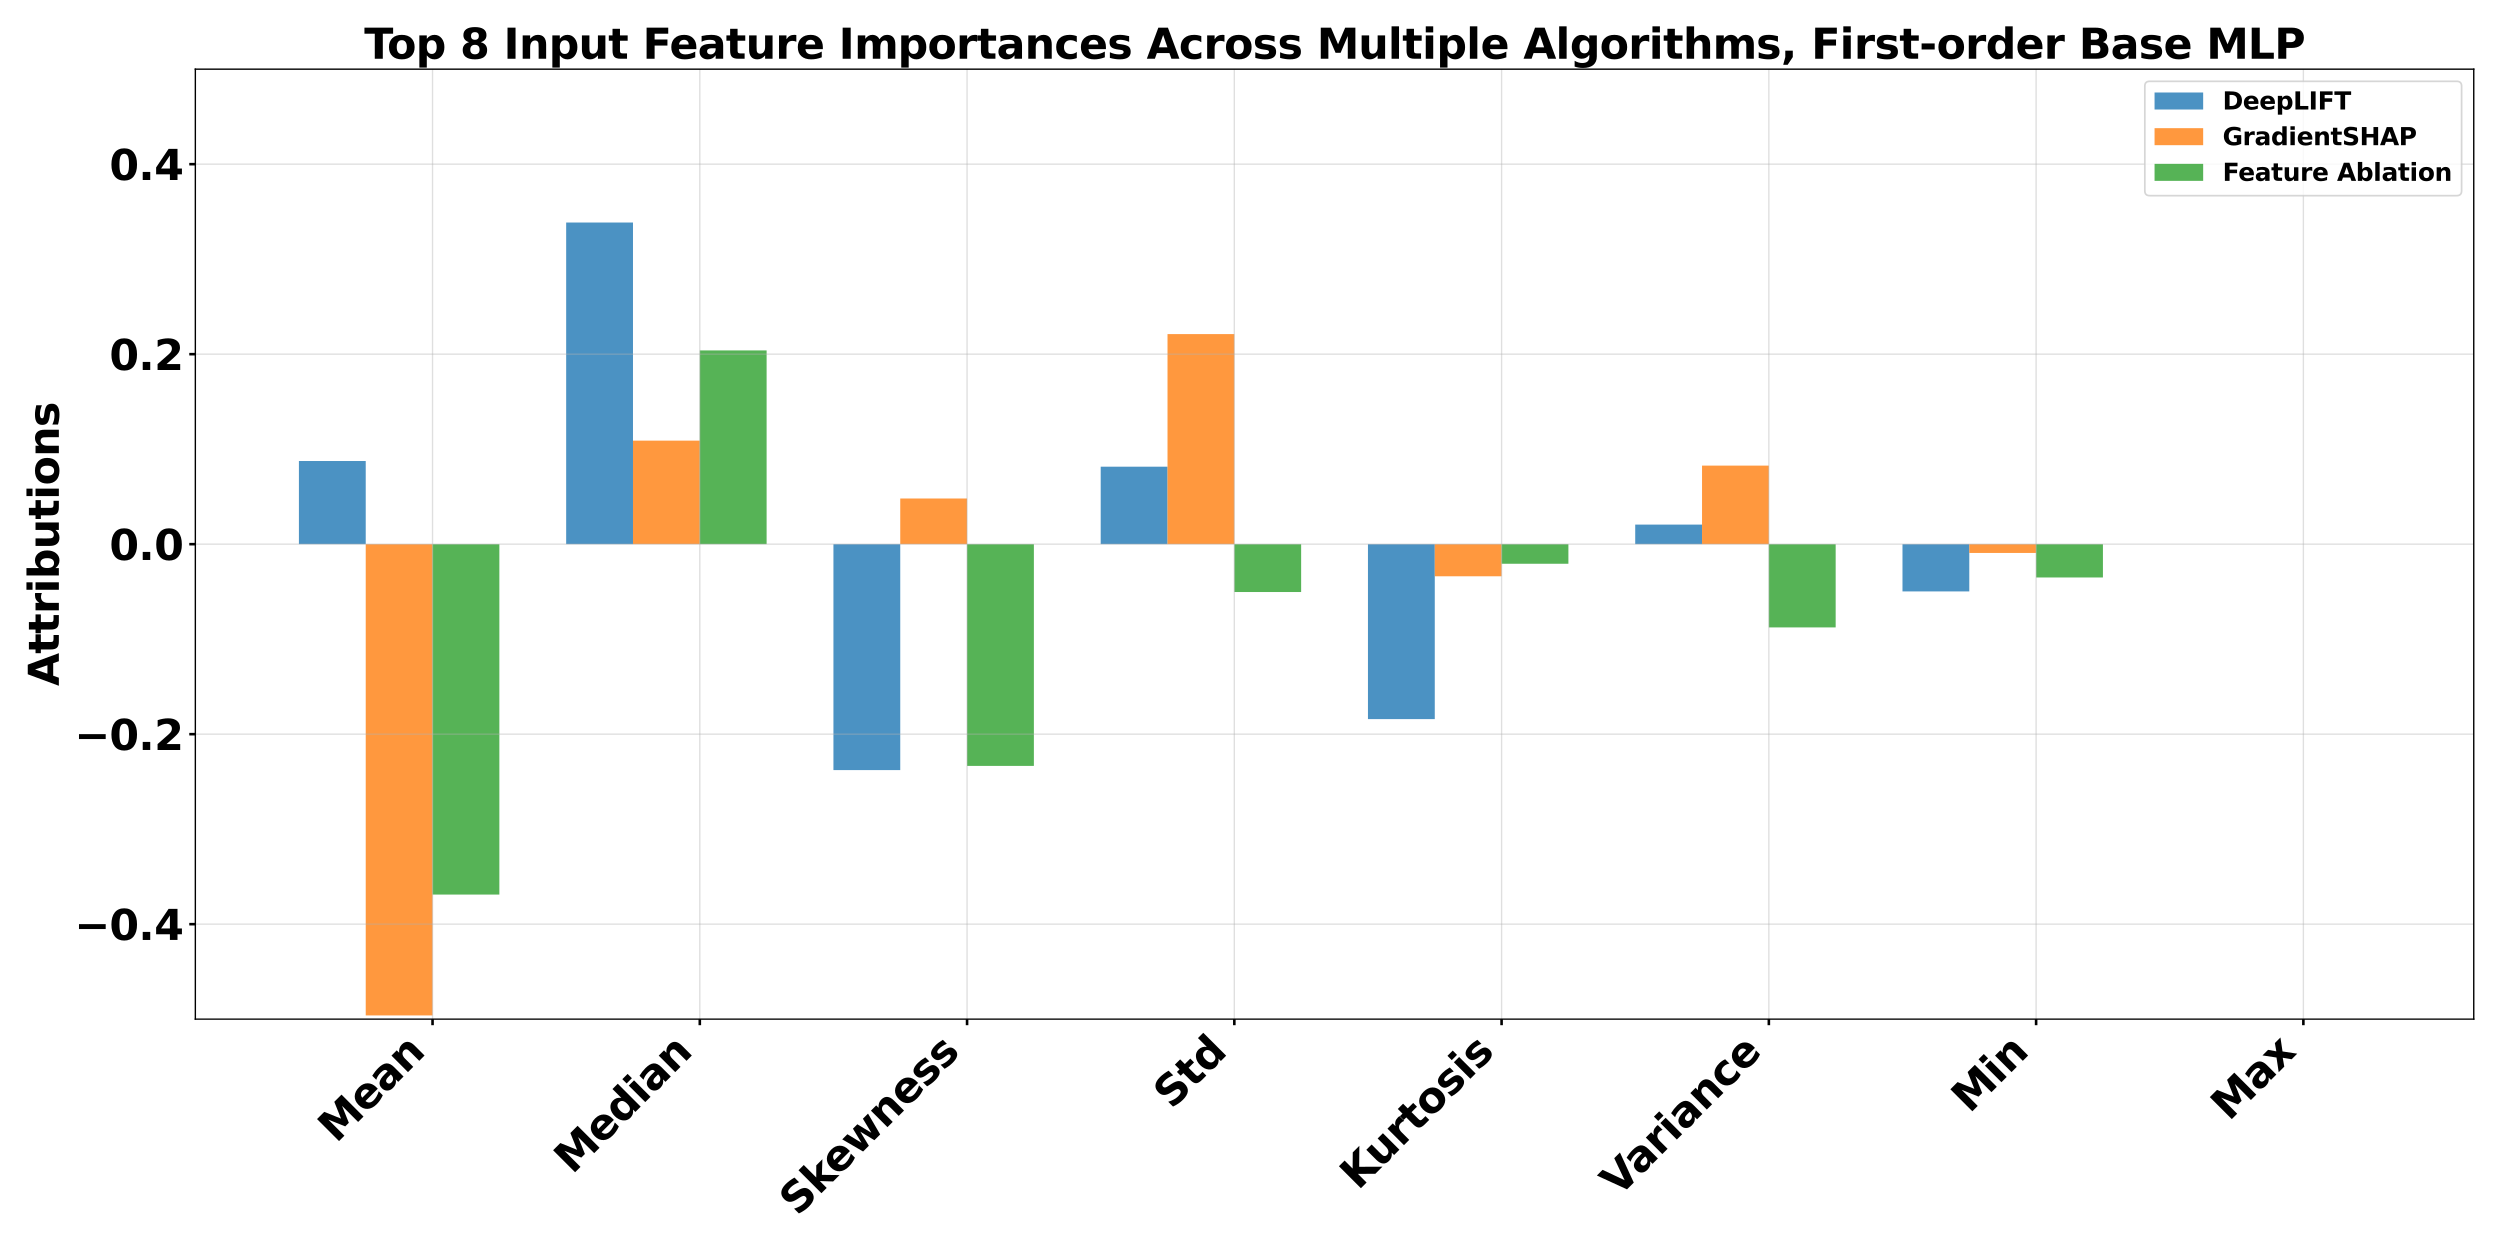 <?xml version="1.0" encoding="utf-8" standalone="no"?>
<!DOCTYPE svg PUBLIC "-//W3C//DTD SVG 1.1//EN"
  "http://www.w3.org/Graphics/SVG/1.1/DTD/svg11.dtd">
<svg xmlns:xlink="http://www.w3.org/1999/xlink" width="1440pt" height="720pt" viewBox="0 0 1440 720" xmlns="http://www.w3.org/2000/svg" version="1.1">
 <defs>
  <style type="text/css">*{stroke-linejoin: round; stroke-linecap: butt}</style>
 </defs>
 <g id="figure_1">
  <g id="patch_1">
   <path d="M 0 720 
L 1440 720 
L 1440 0 
L 0 0 
z
" style="fill: #ffffff"/>
  </g>
  <g id="axes_1">
   <g id="patch_2">
    <path d="M 112.52 587.02 
L 1424.88 587.02 
L 1424.88 39.84 
L 112.52 39.84 
z
" style="fill: #ffffff"/>
   </g>
   <g id="patch_3">
    <path d="M 172.173 313.43 
L 210.658 313.43 
L 210.658 265.54 
L 172.173 265.54 
z
" clip-path="url(#p3bb44f4fe7)" style="fill: #1f77b4; opacity: 0.8"/>
   </g>
   <g id="patch_4">
    <path d="M 326.115 313.43 
L 364.601 313.43 
L 364.601 128.172 
L 326.115 128.172 
z
" clip-path="url(#p3bb44f4fe7)" style="fill: #1f77b4; opacity: 0.8"/>
   </g>
   <g id="patch_5">
    <path d="M 480.058 313.43 
L 518.543 313.43 
L 518.543 443.573 
L 480.058 443.573 
z
" clip-path="url(#p3bb44f4fe7)" style="fill: #1f77b4; opacity: 0.8"/>
   </g>
   <g id="patch_6">
    <path d="M 634 313.43 
L 672.486 313.43 
L 672.486 268.811 
L 634 268.811 
z
" clip-path="url(#p3bb44f4fe7)" style="fill: #1f77b4; opacity: 0.8"/>
   </g>
   <g id="patch_7">
    <path d="M 787.943 313.43 
L 826.428 313.43 
L 826.428 414.206 
L 787.943 414.206 
z
" clip-path="url(#p3bb44f4fe7)" style="fill: #1f77b4; opacity: 0.8"/>
   </g>
   <g id="patch_8">
    <path d="M 941.885 313.43 
L 980.371 313.43 
L 980.371 302.166 
L 941.885 302.166 
z
" clip-path="url(#p3bb44f4fe7)" style="fill: #1f77b4; opacity: 0.8"/>
   </g>
   <g id="patch_9">
    <path d="M 1095.828 313.43 
L 1134.313 313.43 
L 1134.313 340.66 
L 1095.828 340.66 
z
" clip-path="url(#p3bb44f4fe7)" style="fill: #1f77b4; opacity: 0.8"/>
   </g>
   <g id="patch_10">
    <path d="M 1249.77 313.43 
L 1288.256 313.43 
L 1288.256 313.43 
L 1249.77 313.43 
z
" clip-path="url(#p3bb44f4fe7)" style="fill: #1f77b4; opacity: 0.8"/>
   </g>
   <g id="patch_11">
    <path d="M 210.658 313.43 
L 249.144 313.43 
L 249.144 584.89 
L 210.658 584.89 
z
" clip-path="url(#p3bb44f4fe7)" style="fill: #ff7f0e; opacity: 0.8"/>
   </g>
   <g id="patch_12">
    <path d="M 364.601 313.43 
L 403.087 313.43 
L 403.087 253.805 
L 364.601 253.805 
z
" clip-path="url(#p3bb44f4fe7)" style="fill: #ff7f0e; opacity: 0.8"/>
   </g>
   <g id="patch_13">
    <path d="M 518.543 313.43 
L 557.029 313.43 
L 557.029 287.139 
L 518.543 287.139 
z
" clip-path="url(#p3bb44f4fe7)" style="fill: #ff7f0e; opacity: 0.8"/>
   </g>
   <g id="patch_14">
    <path d="M 672.486 313.43 
L 710.972 313.43 
L 710.972 192.441 
L 672.486 192.441 
z
" clip-path="url(#p3bb44f4fe7)" style="fill: #ff7f0e; opacity: 0.8"/>
   </g>
   <g id="patch_15">
    <path d="M 826.428 313.43 
L 864.914 313.43 
L 864.914 331.939 
L 826.428 331.939 
z
" clip-path="url(#p3bb44f4fe7)" style="fill: #ff7f0e; opacity: 0.8"/>
   </g>
   <g id="patch_16">
    <path d="M 980.371 313.43 
L 1018.857 313.43 
L 1018.857 268.191 
L 980.371 268.191 
z
" clip-path="url(#p3bb44f4fe7)" style="fill: #ff7f0e; opacity: 0.8"/>
   </g>
   <g id="patch_17">
    <path d="M 1134.313 313.43 
L 1172.799 313.43 
L 1172.799 318.497 
L 1134.313 318.497 
z
" clip-path="url(#p3bb44f4fe7)" style="fill: #ff7f0e; opacity: 0.8"/>
   </g>
   <g id="patch_18">
    <path d="M 1288.256 313.43 
L 1326.742 313.43 
L 1326.742 313.43 
L 1288.256 313.43 
z
" clip-path="url(#p3bb44f4fe7)" style="fill: #ff7f0e; opacity: 0.8"/>
   </g>
   <g id="patch_19">
    <path d="M 249.144 313.43 
L 287.63 313.43 
L 287.63 515.271 
L 249.144 515.271 
z
" clip-path="url(#p3bb44f4fe7)" style="fill: #2ca02c; opacity: 0.8"/>
   </g>
   <g id="patch_20">
    <path d="M 403.087 313.43 
L 441.572 313.43 
L 441.572 201.847 
L 403.087 201.847 
z
" clip-path="url(#p3bb44f4fe7)" style="fill: #2ca02c; opacity: 0.8"/>
   </g>
   <g id="patch_21">
    <path d="M 557.029 313.43 
L 595.515 313.43 
L 595.515 441.16 
L 557.029 441.16 
z
" clip-path="url(#p3bb44f4fe7)" style="fill: #2ca02c; opacity: 0.8"/>
   </g>
   <g id="patch_22">
    <path d="M 710.972 313.43 
L 749.457 313.43 
L 749.457 341.006 
L 710.972 341.006 
z
" clip-path="url(#p3bb44f4fe7)" style="fill: #2ca02c; opacity: 0.8"/>
   </g>
   <g id="patch_23">
    <path d="M 864.914 313.43 
L 903.4 313.43 
L 903.4 324.72 
L 864.914 324.72 
z
" clip-path="url(#p3bb44f4fe7)" style="fill: #2ca02c; opacity: 0.8"/>
   </g>
   <g id="patch_24">
    <path d="M 1018.857 313.43 
L 1057.342 313.43 
L 1057.342 361.39 
L 1018.857 361.39 
z
" clip-path="url(#p3bb44f4fe7)" style="fill: #2ca02c; opacity: 0.8"/>
   </g>
   <g id="patch_25">
    <path d="M 1172.799 313.43 
L 1211.285 313.43 
L 1211.285 332.629 
L 1172.799 332.629 
z
" clip-path="url(#p3bb44f4fe7)" style="fill: #2ca02c; opacity: 0.8"/>
   </g>
   <g id="patch_26">
    <path d="M 1326.742 313.43 
L 1365.227 313.43 
L 1365.227 313.43 
L 1326.742 313.43 
z
" clip-path="url(#p3bb44f4fe7)" style="fill: #2ca02c; opacity: 0.8"/>
   </g>
   <g id="matplotlib.axis_1">
    <g id="xtick_1">
     <g id="line2d_1">
      <path d="M 249.144 587.02 
L 249.144 39.84 
" clip-path="url(#p3bb44f4fe7)" style="fill: none; stroke: #b0b0b0; stroke-opacity: 0.4; stroke-width: 0.8; stroke-linecap: square"/>
     </g>
     <g id="line2d_2">
      <defs>
       <path id="m99c82f7d63" d="M 0 0 
L 0 3.5 
" style="stroke: #000000; stroke-width: 1.5"/>
      </defs>
      <g>
       <use xlink:href="#m99c82f7d63" x="249.144" y="587.02" style="stroke: #000000; stroke-width: 1.5"/>
      </g>
     </g>
     <g id="text_1">
      <!-- Mean -->
      <g transform="translate(193.682 658.847) rotate(-45) scale(0.24 -0.24)">
       <defs>
        <path id="DejaVuSans-Bold-4d" d="M 588 4666 
L 2119 4666 
L 3181 2169 
L 4250 4666 
L 5778 4666 
L 5778 0 
L 4641 0 
L 4641 3413 
L 3566 897 
L 2803 897 
L 1728 3413 
L 1728 0 
L 588 0 
L 588 4666 
z
" transform="scale(0.016)"/>
        <path id="DejaVuSans-Bold-65" d="M 4031 1759 
L 4031 1441 
L 1416 1441 
Q 1456 1047 1700 850 
Q 1944 653 2381 653 
Q 2734 653 3104 758 
Q 3475 863 3866 1075 
L 3866 213 
Q 3469 63 3072 -14 
Q 2675 -91 2278 -91 
Q 1328 -91 801 392 
Q 275 875 275 1747 
Q 275 2603 792 3093 
Q 1309 3584 2216 3584 
Q 3041 3584 3536 3087 
Q 4031 2591 4031 1759 
z
M 2881 2131 
Q 2881 2450 2695 2645 
Q 2509 2841 2209 2841 
Q 1884 2841 1681 2658 
Q 1478 2475 1428 2131 
L 2881 2131 
z
" transform="scale(0.016)"/>
        <path id="DejaVuSans-Bold-61" d="M 2106 1575 
Q 1756 1575 1579 1456 
Q 1403 1338 1403 1106 
Q 1403 894 1545 773 
Q 1688 653 1941 653 
Q 2256 653 2472 879 
Q 2688 1106 2688 1447 
L 2688 1575 
L 2106 1575 
z
M 3816 1997 
L 3816 0 
L 2688 0 
L 2688 519 
Q 2463 200 2181 54 
Q 1900 -91 1497 -91 
Q 953 -91 614 226 
Q 275 544 275 1050 
Q 275 1666 698 1953 
Q 1122 2241 2028 2241 
L 2688 2241 
L 2688 2328 
Q 2688 2594 2478 2717 
Q 2269 2841 1825 2841 
Q 1466 2841 1156 2769 
Q 847 2697 581 2553 
L 581 3406 
Q 941 3494 1303 3539 
Q 1666 3584 2028 3584 
Q 2975 3584 3395 3211 
Q 3816 2838 3816 1997 
z
" transform="scale(0.016)"/>
        <path id="DejaVuSans-Bold-6e" d="M 4056 2131 
L 4056 0 
L 2931 0 
L 2931 347 
L 2931 1631 
Q 2931 2084 2911 2256 
Q 2891 2428 2841 2509 
Q 2775 2619 2662 2680 
Q 2550 2741 2406 2741 
Q 2056 2741 1856 2470 
Q 1656 2200 1656 1722 
L 1656 0 
L 538 0 
L 538 3500 
L 1656 3500 
L 1656 2988 
Q 1909 3294 2193 3439 
Q 2478 3584 2822 3584 
Q 3428 3584 3742 3212 
Q 4056 2841 4056 2131 
z
" transform="scale(0.016)"/>
       </defs>
       <use xlink:href="#DejaVuSans-Bold-4d"/>
       <use xlink:href="#DejaVuSans-Bold-65" transform="translate(99.512 0)"/>
       <use xlink:href="#DejaVuSans-Bold-61" transform="translate(167.334 0)"/>
       <use xlink:href="#DejaVuSans-Bold-6e" transform="translate(234.814 0)"/>
      </g>
     </g>
    </g>
    <g id="xtick_2">
     <g id="line2d_3">
      <path d="M 403.087 587.02 
L 403.087 39.84 
" clip-path="url(#p3bb44f4fe7)" style="fill: none; stroke: #b0b0b0; stroke-opacity: 0.4; stroke-width: 0.8; stroke-linecap: square"/>
     </g>
     <g id="line2d_4">
      <g>
       <use xlink:href="#m99c82f7d63" x="403.087" y="587.02" style="stroke: #000000; stroke-width: 1.5"/>
      </g>
     </g>
     <g id="text_2">
      <!-- Median -->
      <g transform="translate(329.66 676.812) rotate(-45) scale(0.24 -0.24)">
       <defs>
        <path id="DejaVuSans-Bold-64" d="M 2919 2988 
L 2919 4863 
L 4044 4863 
L 4044 0 
L 2919 0 
L 2919 506 
Q 2688 197 2409 53 
Q 2131 -91 1766 -91 
Q 1119 -91 703 423 
Q 288 938 288 1747 
Q 288 2556 703 3070 
Q 1119 3584 1766 3584 
Q 2128 3584 2408 3439 
Q 2688 3294 2919 2988 
z
M 2181 722 
Q 2541 722 2730 984 
Q 2919 1247 2919 1747 
Q 2919 2247 2730 2509 
Q 2541 2772 2181 2772 
Q 1825 2772 1636 2509 
Q 1447 2247 1447 1747 
Q 1447 1247 1636 984 
Q 1825 722 2181 722 
z
" transform="scale(0.016)"/>
        <path id="DejaVuSans-Bold-69" d="M 538 3500 
L 1656 3500 
L 1656 0 
L 538 0 
L 538 3500 
z
M 538 4863 
L 1656 4863 
L 1656 3950 
L 538 3950 
L 538 4863 
z
" transform="scale(0.016)"/>
       </defs>
       <use xlink:href="#DejaVuSans-Bold-4d"/>
       <use xlink:href="#DejaVuSans-Bold-65" transform="translate(99.512 0)"/>
       <use xlink:href="#DejaVuSans-Bold-64" transform="translate(167.334 0)"/>
       <use xlink:href="#DejaVuSans-Bold-69" transform="translate(238.916 0)"/>
       <use xlink:href="#DejaVuSans-Bold-61" transform="translate(273.193 0)"/>
       <use xlink:href="#DejaVuSans-Bold-6e" transform="translate(340.674 0)"/>
      </g>
     </g>
    </g>
    <g id="xtick_3">
     <g id="line2d_5">
      <path d="M 557.029 587.02 
L 557.029 39.84 
" clip-path="url(#p3bb44f4fe7)" style="fill: none; stroke: #b0b0b0; stroke-opacity: 0.4; stroke-width: 0.8; stroke-linecap: square"/>
     </g>
     <g id="line2d_6">
      <g>
       <use xlink:href="#m99c82f7d63" x="557.029" y="587.02" style="stroke: #000000; stroke-width: 1.5"/>
      </g>
     </g>
     <g id="text_3">
      <!-- Skewness -->
      <g transform="translate(459.456 700.958) rotate(-45) scale(0.24 -0.24)">
       <defs>
        <path id="DejaVuSans-Bold-53" d="M 3834 4519 
L 3834 3531 
Q 3450 3703 3084 3790 
Q 2719 3878 2394 3878 
Q 1963 3878 1756 3759 
Q 1550 3641 1550 3391 
Q 1550 3203 1689 3098 
Q 1828 2994 2194 2919 
L 2706 2816 
Q 3484 2659 3812 2340 
Q 4141 2022 4141 1434 
Q 4141 663 3683 286 
Q 3225 -91 2284 -91 
Q 1841 -91 1394 -6 
Q 947 78 500 244 
L 500 1259 
Q 947 1022 1364 901 
Q 1781 781 2169 781 
Q 2563 781 2772 912 
Q 2981 1044 2981 1288 
Q 2981 1506 2839 1625 
Q 2697 1744 2272 1838 
L 1806 1941 
Q 1106 2091 782 2419 
Q 459 2747 459 3303 
Q 459 4000 909 4375 
Q 1359 4750 2203 4750 
Q 2588 4750 2994 4692 
Q 3400 4634 3834 4519 
z
" transform="scale(0.016)"/>
        <path id="DejaVuSans-Bold-6b" d="M 538 4863 
L 1656 4863 
L 1656 2216 
L 2944 3500 
L 4244 3500 
L 2534 1894 
L 4378 0 
L 3022 0 
L 1656 1459 
L 1656 0 
L 538 0 
L 538 4863 
z
" transform="scale(0.016)"/>
        <path id="DejaVuSans-Bold-77" d="M 225 3500 
L 1313 3500 
L 1900 1088 
L 2491 3500 
L 3425 3500 
L 4013 1113 
L 4603 3500 
L 5691 3500 
L 4769 0 
L 3547 0 
L 2956 2406 
L 2369 0 
L 1147 0 
L 225 3500 
z
" transform="scale(0.016)"/>
        <path id="DejaVuSans-Bold-73" d="M 3272 3391 
L 3272 2541 
Q 2913 2691 2578 2766 
Q 2244 2841 1947 2841 
Q 1628 2841 1473 2761 
Q 1319 2681 1319 2516 
Q 1319 2381 1436 2309 
Q 1553 2238 1856 2203 
L 2053 2175 
Q 2913 2066 3209 1816 
Q 3506 1566 3506 1031 
Q 3506 472 3093 190 
Q 2681 -91 1863 -91 
Q 1516 -91 1145 -36 
Q 775 19 384 128 
L 384 978 
Q 719 816 1070 734 
Q 1422 653 1784 653 
Q 2113 653 2278 743 
Q 2444 834 2444 1013 
Q 2444 1163 2330 1236 
Q 2216 1309 1875 1350 
L 1678 1375 
Q 931 1469 631 1722 
Q 331 1975 331 2491 
Q 331 3047 712 3315 
Q 1094 3584 1881 3584 
Q 2191 3584 2531 3537 
Q 2872 3491 3272 3391 
z
" transform="scale(0.016)"/>
       </defs>
       <use xlink:href="#DejaVuSans-Bold-53"/>
       <use xlink:href="#DejaVuSans-Bold-6b" transform="translate(72.021 0)"/>
       <use xlink:href="#DejaVuSans-Bold-65" transform="translate(135.9 0)"/>
       <use xlink:href="#DejaVuSans-Bold-77" transform="translate(203.723 0)"/>
       <use xlink:href="#DejaVuSans-Bold-6e" transform="translate(296.105 0)"/>
       <use xlink:href="#DejaVuSans-Bold-65" transform="translate(367.297 0)"/>
       <use xlink:href="#DejaVuSans-Bold-73" transform="translate(435.119 0)"/>
       <use xlink:href="#DejaVuSans-Bold-73" transform="translate(494.641 0)"/>
      </g>
     </g>
    </g>
    <g id="xtick_4">
     <g id="line2d_7">
      <path d="M 710.972 587.02 
L 710.972 39.84 
" clip-path="url(#p3bb44f4fe7)" style="fill: none; stroke: #b0b0b0; stroke-opacity: 0.4; stroke-width: 0.8; stroke-linecap: square"/>
     </g>
     <g id="line2d_8">
      <g>
       <use xlink:href="#m99c82f7d63" x="710.972" y="587.02" style="stroke: #000000; stroke-width: 1.5"/>
      </g>
     </g>
     <g id="text_4">
      <!-- Std -->
      <g transform="translate(674.962 639.395) rotate(-45) scale(0.24 -0.24)">
       <defs>
        <path id="DejaVuSans-Bold-74" d="M 1759 4494 
L 1759 3500 
L 2913 3500 
L 2913 2700 
L 1759 2700 
L 1759 1216 
Q 1759 972 1856 886 
Q 1953 800 2241 800 
L 2816 800 
L 2816 0 
L 1856 0 
Q 1194 0 917 276 
Q 641 553 641 1216 
L 641 2700 
L 84 2700 
L 84 3500 
L 641 3500 
L 641 4494 
L 1759 4494 
z
" transform="scale(0.016)"/>
       </defs>
       <use xlink:href="#DejaVuSans-Bold-53"/>
       <use xlink:href="#DejaVuSans-Bold-74" transform="translate(72.021 0)"/>
       <use xlink:href="#DejaVuSans-Bold-64" transform="translate(119.824 0)"/>
      </g>
     </g>
    </g>
    <g id="xtick_5">
     <g id="line2d_9">
      <path d="M 864.914 587.02 
L 864.914 39.84 
" clip-path="url(#p3bb44f4fe7)" style="fill: none; stroke: #b0b0b0; stroke-opacity: 0.4; stroke-width: 0.8; stroke-linecap: square"/>
     </g>
     <g id="line2d_10">
      <g>
       <use xlink:href="#m99c82f7d63" x="864.914" y="587.02" style="stroke: #000000; stroke-width: 1.5"/>
      </g>
     </g>
     <g id="text_5">
      <!-- Kurtosis -->
      <g transform="translate(782.294 686.006) rotate(-45) scale(0.24 -0.24)">
       <defs>
        <path id="DejaVuSans-Bold-4b" d="M 588 4666 
L 1791 4666 
L 1791 2963 
L 3525 4666 
L 4922 4666 
L 2675 2456 
L 5153 0 
L 3647 0 
L 1791 1838 
L 1791 0 
L 588 0 
L 588 4666 
z
" transform="scale(0.016)"/>
        <path id="DejaVuSans-Bold-75" d="M 500 1363 
L 500 3500 
L 1625 3500 
L 1625 3150 
Q 1625 2866 1622 2436 
Q 1619 2006 1619 1863 
Q 1619 1441 1641 1255 
Q 1663 1069 1716 984 
Q 1784 875 1895 815 
Q 2006 756 2150 756 
Q 2500 756 2700 1025 
Q 2900 1294 2900 1772 
L 2900 3500 
L 4019 3500 
L 4019 0 
L 2900 0 
L 2900 506 
Q 2647 200 2364 54 
Q 2081 -91 1741 -91 
Q 1134 -91 817 281 
Q 500 653 500 1363 
z
" transform="scale(0.016)"/>
        <path id="DejaVuSans-Bold-72" d="M 3138 2547 
Q 2991 2616 2845 2648 
Q 2700 2681 2553 2681 
Q 2122 2681 1889 2404 
Q 1656 2128 1656 1613 
L 1656 0 
L 538 0 
L 538 3500 
L 1656 3500 
L 1656 2925 
Q 1872 3269 2151 3426 
Q 2431 3584 2822 3584 
Q 2878 3584 2943 3579 
Q 3009 3575 3134 3559 
L 3138 2547 
z
" transform="scale(0.016)"/>
        <path id="DejaVuSans-Bold-6f" d="M 2203 2784 
Q 1831 2784 1636 2517 
Q 1441 2250 1441 1747 
Q 1441 1244 1636 976 
Q 1831 709 2203 709 
Q 2569 709 2762 976 
Q 2956 1244 2956 1747 
Q 2956 2250 2762 2517 
Q 2569 2784 2203 2784 
z
M 2203 3584 
Q 3106 3584 3614 3096 
Q 4122 2609 4122 1747 
Q 4122 884 3614 396 
Q 3106 -91 2203 -91 
Q 1297 -91 786 396 
Q 275 884 275 1747 
Q 275 2609 786 3096 
Q 1297 3584 2203 3584 
z
" transform="scale(0.016)"/>
       </defs>
       <use xlink:href="#DejaVuSans-Bold-4b"/>
       <use xlink:href="#DejaVuSans-Bold-75" transform="translate(75.74 0)"/>
       <use xlink:href="#DejaVuSans-Bold-72" transform="translate(146.932 0)"/>
       <use xlink:href="#DejaVuSans-Bold-74" transform="translate(196.248 0)"/>
       <use xlink:href="#DejaVuSans-Bold-6f" transform="translate(244.051 0)"/>
       <use xlink:href="#DejaVuSans-Bold-73" transform="translate(312.752 0)"/>
       <use xlink:href="#DejaVuSans-Bold-69" transform="translate(372.273 0)"/>
       <use xlink:href="#DejaVuSans-Bold-73" transform="translate(406.551 0)"/>
      </g>
     </g>
    </g>
    <g id="xtick_6">
     <g id="line2d_11">
      <path d="M 1018.857 587.02 
L 1018.857 39.84 
" clip-path="url(#p3bb44f4fe7)" style="fill: none; stroke: #b0b0b0; stroke-opacity: 0.4; stroke-width: 0.8; stroke-linecap: square"/>
     </g>
     <g id="line2d_12">
      <g>
       <use xlink:href="#m99c82f7d63" x="1018.857" y="587.02" style="stroke: #000000; stroke-width: 1.5"/>
      </g>
     </g>
     <g id="text_6">
      <!-- Variance -->
      <g transform="translate(932.384 689.858) rotate(-45) scale(0.24 -0.24)">
       <defs>
        <path id="DejaVuSans-Bold-56" d="M 31 4666 
L 1241 4666 
L 2478 1222 
L 3713 4666 
L 4922 4666 
L 3194 0 
L 1759 0 
L 31 4666 
z
" transform="scale(0.016)"/>
        <path id="DejaVuSans-Bold-63" d="M 3366 3391 
L 3366 2478 
Q 3138 2634 2908 2709 
Q 2678 2784 2431 2784 
Q 1963 2784 1702 2511 
Q 1441 2238 1441 1747 
Q 1441 1256 1702 982 
Q 1963 709 2431 709 
Q 2694 709 2930 787 
Q 3166 866 3366 1019 
L 3366 103 
Q 3103 6 2833 -42 
Q 2563 -91 2291 -91 
Q 1344 -91 809 395 
Q 275 881 275 1747 
Q 275 2613 809 3098 
Q 1344 3584 2291 3584 
Q 2566 3584 2833 3536 
Q 3100 3488 3366 3391 
z
" transform="scale(0.016)"/>
       </defs>
       <use xlink:href="#DejaVuSans-Bold-56"/>
       <use xlink:href="#DejaVuSans-Bold-61" transform="translate(71.893 0)"/>
       <use xlink:href="#DejaVuSans-Bold-72" transform="translate(139.373 0)"/>
       <use xlink:href="#DejaVuSans-Bold-69" transform="translate(188.689 0)"/>
       <use xlink:href="#DejaVuSans-Bold-61" transform="translate(222.967 0)"/>
       <use xlink:href="#DejaVuSans-Bold-6e" transform="translate(290.447 0)"/>
       <use xlink:href="#DejaVuSans-Bold-63" transform="translate(361.639 0)"/>
       <use xlink:href="#DejaVuSans-Bold-65" transform="translate(420.916 0)"/>
      </g>
     </g>
    </g>
    <g id="xtick_7">
     <g id="line2d_13">
      <path d="M 1172.799 587.02 
L 1172.799 39.84 
" clip-path="url(#p3bb44f4fe7)" style="fill: none; stroke: #b0b0b0; stroke-opacity: 0.4; stroke-width: 0.8; stroke-linecap: square"/>
     </g>
     <g id="line2d_14">
      <g>
       <use xlink:href="#m99c82f7d63" x="1172.799" y="587.02" style="stroke: #000000; stroke-width: 1.5"/>
      </g>
     </g>
     <g id="text_7">
      <!-- Min -->
      <g transform="translate(1134.483 641.702) rotate(-45) scale(0.24 -0.24)">
       <use xlink:href="#DejaVuSans-Bold-4d"/>
       <use xlink:href="#DejaVuSans-Bold-69" transform="translate(99.512 0)"/>
       <use xlink:href="#DejaVuSans-Bold-6e" transform="translate(133.789 0)"/>
      </g>
     </g>
    </g>
    <g id="xtick_8">
     <g id="line2d_15">
      <path d="M 1326.742 587.02 
L 1326.742 39.84 
" clip-path="url(#p3bb44f4fe7)" style="fill: none; stroke: #b0b0b0; stroke-opacity: 0.4; stroke-width: 0.8; stroke-linecap: square"/>
     </g>
     <g id="line2d_16">
      <g>
       <use xlink:href="#m99c82f7d63" x="1326.742" y="587.02" style="stroke: #000000; stroke-width: 1.5"/>
      </g>
     </g>
     <g id="text_8">
      <!-- Max -->
      <g transform="translate(1283.925 646.202) rotate(-45) scale(0.24 -0.24)">
       <defs>
        <path id="DejaVuSans-Bold-78" d="M 1422 1791 
L 159 3500 
L 1344 3500 
L 2059 2463 
L 2784 3500 
L 3969 3500 
L 2706 1797 
L 4031 0 
L 2847 0 
L 2059 1106 
L 1281 0 
L 97 0 
L 1422 1791 
z
" transform="scale(0.016)"/>
       </defs>
       <use xlink:href="#DejaVuSans-Bold-4d"/>
       <use xlink:href="#DejaVuSans-Bold-61" transform="translate(99.512 0)"/>
       <use xlink:href="#DejaVuSans-Bold-78" transform="translate(166.992 0)"/>
      </g>
     </g>
    </g>
   </g>
   <g id="matplotlib.axis_2">
    <g id="ytick_1">
     <g id="line2d_17">
      <path d="M 112.52 532.302 
L 1424.88 532.302 
" clip-path="url(#p3bb44f4fe7)" style="fill: none; stroke: #b0b0b0; stroke-opacity: 0.4; stroke-width: 0.8; stroke-linecap: square"/>
     </g>
     <g id="line2d_18">
      <defs>
       <path id="me65416c114" d="M 0 0 
L -3.5 0 
" style="stroke: #000000; stroke-width: 1.5"/>
      </defs>
      <g>
       <use xlink:href="#me65416c114" x="112.52" y="532.302" style="stroke: #000000; stroke-width: 1.5"/>
      </g>
     </g>
     <g id="text_9">
      <!-- −0.4 -->
      <g transform="translate(42.895 541.42) scale(0.24 -0.24)">
       <defs>
        <path id="DejaVuSans-Bold-2212" d="M 678 2375 
L 4684 2375 
L 4684 1638 
L 678 1638 
L 678 2375 
z
" transform="scale(0.016)"/>
        <path id="DejaVuSans-Bold-30" d="M 2944 2338 
Q 2944 3213 2780 3570 
Q 2616 3928 2228 3928 
Q 1841 3928 1675 3570 
Q 1509 3213 1509 2338 
Q 1509 1453 1675 1090 
Q 1841 728 2228 728 
Q 2613 728 2778 1090 
Q 2944 1453 2944 2338 
z
M 4147 2328 
Q 4147 1169 3647 539 
Q 3147 -91 2228 -91 
Q 1306 -91 806 539 
Q 306 1169 306 2328 
Q 306 3491 806 4120 
Q 1306 4750 2228 4750 
Q 3147 4750 3647 4120 
Q 4147 3491 4147 2328 
z
" transform="scale(0.016)"/>
        <path id="DejaVuSans-Bold-2e" d="M 653 1209 
L 1778 1209 
L 1778 0 
L 653 0 
L 653 1209 
z
" transform="scale(0.016)"/>
        <path id="DejaVuSans-Bold-34" d="M 2356 3675 
L 1038 1722 
L 2356 1722 
L 2356 3675 
z
M 2156 4666 
L 3494 4666 
L 3494 1722 
L 4159 1722 
L 4159 850 
L 3494 850 
L 3494 0 
L 2356 0 
L 2356 850 
L 288 850 
L 288 1881 
L 2156 4666 
z
" transform="scale(0.016)"/>
       </defs>
       <use xlink:href="#DejaVuSans-Bold-2212"/>
       <use xlink:href="#DejaVuSans-Bold-30" transform="translate(83.789 0)"/>
       <use xlink:href="#DejaVuSans-Bold-2e" transform="translate(153.369 0)"/>
       <use xlink:href="#DejaVuSans-Bold-34" transform="translate(191.357 0)"/>
      </g>
     </g>
    </g>
    <g id="ytick_2">
     <g id="line2d_19">
      <path d="M 112.52 422.866 
L 1424.88 422.866 
" clip-path="url(#p3bb44f4fe7)" style="fill: none; stroke: #b0b0b0; stroke-opacity: 0.4; stroke-width: 0.8; stroke-linecap: square"/>
     </g>
     <g id="line2d_20">
      <g>
       <use xlink:href="#me65416c114" x="112.52" y="422.866" style="stroke: #000000; stroke-width: 1.5"/>
      </g>
     </g>
     <g id="text_10">
      <!-- −0.2 -->
      <g transform="translate(42.895 431.984) scale(0.24 -0.24)">
       <defs>
        <path id="DejaVuSans-Bold-32" d="M 1844 884 
L 3897 884 
L 3897 0 
L 506 0 
L 506 884 
L 2209 2388 
Q 2438 2594 2547 2791 
Q 2656 2988 2656 3200 
Q 2656 3528 2436 3728 
Q 2216 3928 1850 3928 
Q 1569 3928 1234 3808 
Q 900 3688 519 3450 
L 519 4475 
Q 925 4609 1322 4679 
Q 1719 4750 2100 4750 
Q 2938 4750 3402 4381 
Q 3866 4013 3866 3353 
Q 3866 2972 3669 2642 
Q 3472 2313 2841 1759 
L 1844 884 
z
" transform="scale(0.016)"/>
       </defs>
       <use xlink:href="#DejaVuSans-Bold-2212"/>
       <use xlink:href="#DejaVuSans-Bold-30" transform="translate(83.789 0)"/>
       <use xlink:href="#DejaVuSans-Bold-2e" transform="translate(153.369 0)"/>
       <use xlink:href="#DejaVuSans-Bold-32" transform="translate(191.357 0)"/>
      </g>
     </g>
    </g>
    <g id="ytick_3">
     <g id="line2d_21">
      <path d="M 112.52 313.43 
L 1424.88 313.43 
" clip-path="url(#p3bb44f4fe7)" style="fill: none; stroke: #b0b0b0; stroke-opacity: 0.4; stroke-width: 0.8; stroke-linecap: square"/>
     </g>
     <g id="line2d_22">
      <g>
       <use xlink:href="#me65416c114" x="112.52" y="313.43" style="stroke: #000000; stroke-width: 1.5"/>
      </g>
     </g>
     <g id="text_11">
      <!-- 0.0 -->
      <g transform="translate(63.006 322.548) scale(0.24 -0.24)">
       <use xlink:href="#DejaVuSans-Bold-30"/>
       <use xlink:href="#DejaVuSans-Bold-2e" transform="translate(69.58 0)"/>
       <use xlink:href="#DejaVuSans-Bold-30" transform="translate(107.568 0)"/>
      </g>
     </g>
    </g>
    <g id="ytick_4">
     <g id="line2d_23">
      <path d="M 112.52 203.994 
L 1424.88 203.994 
" clip-path="url(#p3bb44f4fe7)" style="fill: none; stroke: #b0b0b0; stroke-opacity: 0.4; stroke-width: 0.8; stroke-linecap: square"/>
     </g>
     <g id="line2d_24">
      <g>
       <use xlink:href="#me65416c114" x="112.52" y="203.994" style="stroke: #000000; stroke-width: 1.5"/>
      </g>
     </g>
     <g id="text_12">
      <!-- 0.2 -->
      <g transform="translate(63.006 213.112) scale(0.24 -0.24)">
       <use xlink:href="#DejaVuSans-Bold-30"/>
       <use xlink:href="#DejaVuSans-Bold-2e" transform="translate(69.58 0)"/>
       <use xlink:href="#DejaVuSans-Bold-32" transform="translate(107.568 0)"/>
      </g>
     </g>
    </g>
    <g id="ytick_5">
     <g id="line2d_25">
      <path d="M 112.52 94.558 
L 1424.88 94.558 
" clip-path="url(#p3bb44f4fe7)" style="fill: none; stroke: #b0b0b0; stroke-opacity: 0.4; stroke-width: 0.8; stroke-linecap: square"/>
     </g>
     <g id="line2d_26">
      <g>
       <use xlink:href="#me65416c114" x="112.52" y="94.558" style="stroke: #000000; stroke-width: 1.5"/>
      </g>
     </g>
     <g id="text_13">
      <!-- 0.4 -->
      <g transform="translate(63.006 103.676) scale(0.24 -0.24)">
       <use xlink:href="#DejaVuSans-Bold-30"/>
       <use xlink:href="#DejaVuSans-Bold-2e" transform="translate(69.58 0)"/>
       <use xlink:href="#DejaVuSans-Bold-34" transform="translate(107.568 0)"/>
      </g>
     </g>
    </g>
    <g id="text_14">
     <!-- Attributions -->
     <g transform="translate(33.904 395.129) rotate(-90) scale(0.24 -0.24)">
      <defs>
       <path id="DejaVuSans-Bold-41" d="M 3419 850 
L 1538 850 
L 1241 0 
L 31 0 
L 1759 4666 
L 3194 4666 
L 4922 0 
L 3713 0 
L 3419 850 
z
M 1838 1716 
L 3116 1716 
L 2478 3572 
L 1838 1716 
z
" transform="scale(0.016)"/>
       <path id="DejaVuSans-Bold-62" d="M 2400 722 
Q 2759 722 2948 984 
Q 3138 1247 3138 1747 
Q 3138 2247 2948 2509 
Q 2759 2772 2400 2772 
Q 2041 2772 1848 2508 
Q 1656 2244 1656 1747 
Q 1656 1250 1848 986 
Q 2041 722 2400 722 
z
M 1656 2988 
Q 1888 3294 2169 3439 
Q 2450 3584 2816 3584 
Q 3463 3584 3878 3070 
Q 4294 2556 4294 1747 
Q 4294 938 3878 423 
Q 3463 -91 2816 -91 
Q 2450 -91 2169 54 
Q 1888 200 1656 506 
L 1656 0 
L 538 0 
L 538 4863 
L 1656 4863 
L 1656 2988 
z
" transform="scale(0.016)"/>
      </defs>
      <use xlink:href="#DejaVuSans-Bold-41"/>
      <use xlink:href="#DejaVuSans-Bold-74" transform="translate(77.393 0)"/>
      <use xlink:href="#DejaVuSans-Bold-74" transform="translate(125.195 0)"/>
      <use xlink:href="#DejaVuSans-Bold-72" transform="translate(172.998 0)"/>
      <use xlink:href="#DejaVuSans-Bold-69" transform="translate(222.314 0)"/>
      <use xlink:href="#DejaVuSans-Bold-62" transform="translate(256.592 0)"/>
      <use xlink:href="#DejaVuSans-Bold-75" transform="translate(328.174 0)"/>
      <use xlink:href="#DejaVuSans-Bold-74" transform="translate(399.365 0)"/>
      <use xlink:href="#DejaVuSans-Bold-69" transform="translate(447.168 0)"/>
      <use xlink:href="#DejaVuSans-Bold-6f" transform="translate(481.445 0)"/>
      <use xlink:href="#DejaVuSans-Bold-6e" transform="translate(550.146 0)"/>
      <use xlink:href="#DejaVuSans-Bold-73" transform="translate(621.338 0)"/>
     </g>
    </g>
   </g>
   <g id="patch_27">
    <path d="M 112.52 587.02 
L 112.52 39.84 
" style="fill: none; stroke: #000000; stroke-width: 0.8; stroke-linejoin: miter; stroke-linecap: square"/>
   </g>
   <g id="patch_28">
    <path d="M 1424.88 587.02 
L 1424.88 39.84 
" style="fill: none; stroke: #000000; stroke-width: 0.8; stroke-linejoin: miter; stroke-linecap: square"/>
   </g>
   <g id="patch_29">
    <path d="M 112.52 587.02 
L 1424.88 587.02 
" style="fill: none; stroke: #000000; stroke-width: 0.8; stroke-linejoin: miter; stroke-linecap: square"/>
   </g>
   <g id="patch_30">
    <path d="M 112.52 39.84 
L 1424.88 39.84 
" style="fill: none; stroke: #000000; stroke-width: 0.8; stroke-linejoin: miter; stroke-linecap: square"/>
   </g>
   <g id="text_15">
    <!-- Top 8 Input Feature Importances Across Multiple Algorithms, First-order Base MLP -->
    <g transform="translate(209.802 33.84) scale(0.24 -0.24)">
     <defs>
      <path id="DejaVuSans-Bold-54" d="M 31 4666 
L 4331 4666 
L 4331 3756 
L 2784 3756 
L 2784 0 
L 1581 0 
L 1581 3756 
L 31 3756 
L 31 4666 
z
" transform="scale(0.016)"/>
      <path id="DejaVuSans-Bold-70" d="M 1656 506 
L 1656 -1331 
L 538 -1331 
L 538 3500 
L 1656 3500 
L 1656 2988 
Q 1888 3294 2169 3439 
Q 2450 3584 2816 3584 
Q 3463 3584 3878 3070 
Q 4294 2556 4294 1747 
Q 4294 938 3878 423 
Q 3463 -91 2816 -91 
Q 2450 -91 2169 54 
Q 1888 200 1656 506 
z
M 2400 2772 
Q 2041 2772 1848 2508 
Q 1656 2244 1656 1747 
Q 1656 1250 1848 986 
Q 2041 722 2400 722 
Q 2759 722 2948 984 
Q 3138 1247 3138 1747 
Q 3138 2247 2948 2509 
Q 2759 2772 2400 2772 
z
" transform="scale(0.016)"/>
      <path id="DejaVuSans-Bold-20" transform="scale(0.016)"/>
      <path id="DejaVuSans-Bold-38" d="M 2228 2088 
Q 1891 2088 1709 1903 
Q 1528 1719 1528 1375 
Q 1528 1031 1709 848 
Q 1891 666 2228 666 
Q 2563 666 2741 848 
Q 2919 1031 2919 1375 
Q 2919 1722 2741 1905 
Q 2563 2088 2228 2088 
z
M 1350 2484 
Q 925 2613 709 2878 
Q 494 3144 494 3541 
Q 494 4131 934 4440 
Q 1375 4750 2228 4750 
Q 3075 4750 3515 4442 
Q 3956 4134 3956 3541 
Q 3956 3144 3739 2878 
Q 3522 2613 3097 2484 
Q 3572 2353 3814 2058 
Q 4056 1763 4056 1313 
Q 4056 619 3595 264 
Q 3134 -91 2228 -91 
Q 1319 -91 855 264 
Q 391 619 391 1313 
Q 391 1763 633 2058 
Q 875 2353 1350 2484 
z
M 1631 3419 
Q 1631 3141 1786 2991 
Q 1941 2841 2228 2841 
Q 2509 2841 2662 2991 
Q 2816 3141 2816 3419 
Q 2816 3697 2662 3845 
Q 2509 3994 2228 3994 
Q 1941 3994 1786 3844 
Q 1631 3694 1631 3419 
z
" transform="scale(0.016)"/>
      <path id="DejaVuSans-Bold-49" d="M 588 4666 
L 1791 4666 
L 1791 0 
L 588 0 
L 588 4666 
z
" transform="scale(0.016)"/>
      <path id="DejaVuSans-Bold-46" d="M 588 4666 
L 3834 4666 
L 3834 3756 
L 1791 3756 
L 1791 2888 
L 3713 2888 
L 3713 1978 
L 1791 1978 
L 1791 0 
L 588 0 
L 588 4666 
z
" transform="scale(0.016)"/>
      <path id="DejaVuSans-Bold-6d" d="M 3781 2919 
Q 3994 3244 4286 3414 
Q 4578 3584 4928 3584 
Q 5531 3584 5847 3212 
Q 6163 2841 6163 2131 
L 6163 0 
L 5038 0 
L 5038 1825 
Q 5041 1866 5042 1909 
Q 5044 1953 5044 2034 
Q 5044 2406 4934 2573 
Q 4825 2741 4581 2741 
Q 4263 2741 4089 2478 
Q 3916 2216 3909 1719 
L 3909 0 
L 2784 0 
L 2784 1825 
Q 2784 2406 2684 2573 
Q 2584 2741 2328 2741 
Q 2006 2741 1831 2477 
Q 1656 2213 1656 1722 
L 1656 0 
L 531 0 
L 531 3500 
L 1656 3500 
L 1656 2988 
Q 1863 3284 2130 3434 
Q 2397 3584 2719 3584 
Q 3081 3584 3359 3409 
Q 3638 3234 3781 2919 
z
" transform="scale(0.016)"/>
      <path id="DejaVuSans-Bold-6c" d="M 538 4863 
L 1656 4863 
L 1656 0 
L 538 0 
L 538 4863 
z
" transform="scale(0.016)"/>
      <path id="DejaVuSans-Bold-67" d="M 2919 594 
Q 2688 288 2409 144 
Q 2131 0 1766 0 
Q 1125 0 706 504 
Q 288 1009 288 1791 
Q 288 2575 706 3076 
Q 1125 3578 1766 3578 
Q 2131 3578 2409 3434 
Q 2688 3291 2919 2981 
L 2919 3500 
L 4044 3500 
L 4044 353 
Q 4044 -491 3511 -936 
Q 2978 -1381 1966 -1381 
Q 1638 -1381 1331 -1331 
Q 1025 -1281 716 -1178 
L 716 -306 
Q 1009 -475 1290 -558 
Q 1572 -641 1856 -641 
Q 2406 -641 2662 -400 
Q 2919 -159 2919 353 
L 2919 594 
z
M 2181 2772 
Q 1834 2772 1640 2515 
Q 1447 2259 1447 1791 
Q 1447 1309 1634 1061 
Q 1822 813 2181 813 
Q 2531 813 2725 1069 
Q 2919 1325 2919 1791 
Q 2919 2259 2725 2515 
Q 2531 2772 2181 2772 
z
" transform="scale(0.016)"/>
      <path id="DejaVuSans-Bold-68" d="M 4056 2131 
L 4056 0 
L 2931 0 
L 2931 347 
L 2931 1625 
Q 2931 2084 2911 2256 
Q 2891 2428 2841 2509 
Q 2775 2619 2662 2680 
Q 2550 2741 2406 2741 
Q 2056 2741 1856 2470 
Q 1656 2200 1656 1722 
L 1656 0 
L 538 0 
L 538 4863 
L 1656 4863 
L 1656 2988 
Q 1909 3294 2193 3439 
Q 2478 3584 2822 3584 
Q 3428 3584 3742 3212 
Q 4056 2841 4056 2131 
z
" transform="scale(0.016)"/>
      <path id="DejaVuSans-Bold-2c" d="M 653 1209 
L 1778 1209 
L 1778 256 
L 1006 -909 
L 341 -909 
L 653 256 
L 653 1209 
z
" transform="scale(0.016)"/>
      <path id="DejaVuSans-Bold-2d" d="M 347 2297 
L 2309 2297 
L 2309 1388 
L 347 1388 
L 347 2297 
z
" transform="scale(0.016)"/>
      <path id="DejaVuSans-Bold-42" d="M 2456 2859 
Q 2741 2859 2887 2984 
Q 3034 3109 3034 3353 
Q 3034 3594 2887 3720 
Q 2741 3847 2456 3847 
L 1791 3847 
L 1791 2859 
L 2456 2859 
z
M 2497 819 
Q 2859 819 3042 972 
Q 3225 1125 3225 1434 
Q 3225 1738 3044 1889 
Q 2863 2041 2497 2041 
L 1791 2041 
L 1791 819 
L 2497 819 
z
M 3616 2497 
Q 4003 2384 4215 2081 
Q 4428 1778 4428 1338 
Q 4428 663 3972 331 
Q 3516 0 2584 0 
L 588 0 
L 588 4666 
L 2394 4666 
Q 3366 4666 3802 4372 
Q 4238 4078 4238 3431 
Q 4238 3091 4078 2852 
Q 3919 2613 3616 2497 
z
" transform="scale(0.016)"/>
      <path id="DejaVuSans-Bold-4c" d="M 588 4666 
L 1791 4666 
L 1791 909 
L 3903 909 
L 3903 0 
L 588 0 
L 588 4666 
z
" transform="scale(0.016)"/>
      <path id="DejaVuSans-Bold-50" d="M 588 4666 
L 2584 4666 
Q 3475 4666 3951 4270 
Q 4428 3875 4428 3144 
Q 4428 2409 3951 2014 
Q 3475 1619 2584 1619 
L 1791 1619 
L 1791 0 
L 588 0 
L 588 4666 
z
M 1791 3794 
L 1791 2491 
L 2456 2491 
Q 2806 2491 2997 2661 
Q 3188 2831 3188 3144 
Q 3188 3456 2997 3625 
Q 2806 3794 2456 3794 
L 1791 3794 
z
" transform="scale(0.016)"/>
     </defs>
     <use xlink:href="#DejaVuSans-Bold-54"/>
     <use xlink:href="#DejaVuSans-Bold-6f" transform="translate(54.963 0)"/>
     <use xlink:href="#DejaVuSans-Bold-70" transform="translate(123.664 0)"/>
     <use xlink:href="#DejaVuSans-Bold-20" transform="translate(195.246 0)"/>
     <use xlink:href="#DejaVuSans-Bold-38" transform="translate(230.061 0)"/>
     <use xlink:href="#DejaVuSans-Bold-20" transform="translate(299.641 0)"/>
     <use xlink:href="#DejaVuSans-Bold-49" transform="translate(334.455 0)"/>
     <use xlink:href="#DejaVuSans-Bold-6e" transform="translate(371.662 0)"/>
     <use xlink:href="#DejaVuSans-Bold-70" transform="translate(442.854 0)"/>
     <use xlink:href="#DejaVuSans-Bold-75" transform="translate(514.436 0)"/>
     <use xlink:href="#DejaVuSans-Bold-74" transform="translate(585.627 0)"/>
     <use xlink:href="#DejaVuSans-Bold-20" transform="translate(633.43 0)"/>
     <use xlink:href="#DejaVuSans-Bold-46" transform="translate(668.244 0)"/>
     <use xlink:href="#DejaVuSans-Bold-65" transform="translate(732.555 0)"/>
     <use xlink:href="#DejaVuSans-Bold-61" transform="translate(800.377 0)"/>
     <use xlink:href="#DejaVuSans-Bold-74" transform="translate(867.857 0)"/>
     <use xlink:href="#DejaVuSans-Bold-75" transform="translate(915.66 0)"/>
     <use xlink:href="#DejaVuSans-Bold-72" transform="translate(986.852 0)"/>
     <use xlink:href="#DejaVuSans-Bold-65" transform="translate(1036.168 0)"/>
     <use xlink:href="#DejaVuSans-Bold-20" transform="translate(1103.99 0)"/>
     <use xlink:href="#DejaVuSans-Bold-49" transform="translate(1138.805 0)"/>
     <use xlink:href="#DejaVuSans-Bold-6d" transform="translate(1176.012 0)"/>
     <use xlink:href="#DejaVuSans-Bold-70" transform="translate(1280.211 0)"/>
     <use xlink:href="#DejaVuSans-Bold-6f" transform="translate(1351.793 0)"/>
     <use xlink:href="#DejaVuSans-Bold-72" transform="translate(1420.494 0)"/>
     <use xlink:href="#DejaVuSans-Bold-74" transform="translate(1469.811 0)"/>
     <use xlink:href="#DejaVuSans-Bold-61" transform="translate(1517.613 0)"/>
     <use xlink:href="#DejaVuSans-Bold-6e" transform="translate(1585.094 0)"/>
     <use xlink:href="#DejaVuSans-Bold-63" transform="translate(1656.285 0)"/>
     <use xlink:href="#DejaVuSans-Bold-65" transform="translate(1715.562 0)"/>
     <use xlink:href="#DejaVuSans-Bold-73" transform="translate(1783.385 0)"/>
     <use xlink:href="#DejaVuSans-Bold-20" transform="translate(1842.906 0)"/>
     <use xlink:href="#DejaVuSans-Bold-41" transform="translate(1877.721 0)"/>
     <use xlink:href="#DejaVuSans-Bold-63" transform="translate(1955.113 0)"/>
     <use xlink:href="#DejaVuSans-Bold-72" transform="translate(2014.391 0)"/>
     <use xlink:href="#DejaVuSans-Bold-6f" transform="translate(2063.707 0)"/>
     <use xlink:href="#DejaVuSans-Bold-73" transform="translate(2132.408 0)"/>
     <use xlink:href="#DejaVuSans-Bold-73" transform="translate(2191.93 0)"/>
     <use xlink:href="#DejaVuSans-Bold-20" transform="translate(2251.451 0)"/>
     <use xlink:href="#DejaVuSans-Bold-4d" transform="translate(2286.266 0)"/>
     <use xlink:href="#DejaVuSans-Bold-75" transform="translate(2385.777 0)"/>
     <use xlink:href="#DejaVuSans-Bold-6c" transform="translate(2456.969 0)"/>
     <use xlink:href="#DejaVuSans-Bold-74" transform="translate(2491.246 0)"/>
     <use xlink:href="#DejaVuSans-Bold-69" transform="translate(2539.049 0)"/>
     <use xlink:href="#DejaVuSans-Bold-70" transform="translate(2573.326 0)"/>
     <use xlink:href="#DejaVuSans-Bold-6c" transform="translate(2644.908 0)"/>
     <use xlink:href="#DejaVuSans-Bold-65" transform="translate(2679.186 0)"/>
     <use xlink:href="#DejaVuSans-Bold-20" transform="translate(2747.008 0)"/>
     <use xlink:href="#DejaVuSans-Bold-41" transform="translate(2781.822 0)"/>
     <use xlink:href="#DejaVuSans-Bold-6c" transform="translate(2859.215 0)"/>
     <use xlink:href="#DejaVuSans-Bold-67" transform="translate(2893.492 0)"/>
     <use xlink:href="#DejaVuSans-Bold-6f" transform="translate(2965.074 0)"/>
     <use xlink:href="#DejaVuSans-Bold-72" transform="translate(3033.775 0)"/>
     <use xlink:href="#DejaVuSans-Bold-69" transform="translate(3083.092 0)"/>
     <use xlink:href="#DejaVuSans-Bold-74" transform="translate(3117.369 0)"/>
     <use xlink:href="#DejaVuSans-Bold-68" transform="translate(3165.172 0)"/>
     <use xlink:href="#DejaVuSans-Bold-6d" transform="translate(3236.363 0)"/>
     <use xlink:href="#DejaVuSans-Bold-73" transform="translate(3340.562 0)"/>
     <use xlink:href="#DejaVuSans-Bold-2c" transform="translate(3400.084 0)"/>
     <use xlink:href="#DejaVuSans-Bold-20" transform="translate(3438.072 0)"/>
     <use xlink:href="#DejaVuSans-Bold-46" transform="translate(3472.887 0)"/>
     <use xlink:href="#DejaVuSans-Bold-69" transform="translate(3541.197 0)"/>
     <use xlink:href="#DejaVuSans-Bold-72" transform="translate(3575.475 0)"/>
     <use xlink:href="#DejaVuSans-Bold-73" transform="translate(3624.791 0)"/>
     <use xlink:href="#DejaVuSans-Bold-74" transform="translate(3684.312 0)"/>
     <use xlink:href="#DejaVuSans-Bold-2d" transform="translate(3732.115 0)"/>
     <use xlink:href="#DejaVuSans-Bold-6f" transform="translate(3773.619 0)"/>
     <use xlink:href="#DejaVuSans-Bold-72" transform="translate(3842.32 0)"/>
     <use xlink:href="#DejaVuSans-Bold-64" transform="translate(3891.637 0)"/>
     <use xlink:href="#DejaVuSans-Bold-65" transform="translate(3963.219 0)"/>
     <use xlink:href="#DejaVuSans-Bold-72" transform="translate(4031.041 0)"/>
     <use xlink:href="#DejaVuSans-Bold-20" transform="translate(4080.357 0)"/>
     <use xlink:href="#DejaVuSans-Bold-42" transform="translate(4115.172 0)"/>
     <use xlink:href="#DejaVuSans-Bold-61" transform="translate(4191.393 0)"/>
     <use xlink:href="#DejaVuSans-Bold-73" transform="translate(4258.873 0)"/>
     <use xlink:href="#DejaVuSans-Bold-65" transform="translate(4318.395 0)"/>
     <use xlink:href="#DejaVuSans-Bold-20" transform="translate(4386.217 0)"/>
     <use xlink:href="#DejaVuSans-Bold-4d" transform="translate(4421.031 0)"/>
     <use xlink:href="#DejaVuSans-Bold-4c" transform="translate(4520.543 0)"/>
     <use xlink:href="#DejaVuSans-Bold-50" transform="translate(4584.264 0)"/>
    </g>
   </g>
   <g id="legend_1">
    <g id="patch_31">
     <path d="M 1238.223 112.688 
L 1415.08 112.688 
Q 1417.88 112.688 1417.88 109.888 
L 1417.88 49.64 
Q 1417.88 46.84 1415.08 46.84 
L 1238.223 46.84 
Q 1235.423 46.84 1235.423 49.64 
L 1235.423 109.888 
Q 1235.423 112.688 1238.223 112.688 
z
" style="fill: #ffffff; opacity: 0.8; stroke: #cccccc; stroke-linejoin: miter"/>
    </g>
    <g id="patch_32">
     <path d="M 1241.023 63.078 
L 1269.023 63.078 
L 1269.023 53.278 
L 1241.023 53.278 
z
" style="fill: #1f77b4; opacity: 0.8"/>
    </g>
    <g id="text_16">
     <!-- DeepLIFT -->
     <g transform="translate(1280.223 63.078) scale(0.14 -0.14)">
      <defs>
       <path id="DejaVuSans-Bold-44" d="M 1791 3756 
L 1791 909 
L 2222 909 
Q 2959 909 3348 1275 
Q 3738 1641 3738 2338 
Q 3738 3031 3350 3393 
Q 2963 3756 2222 3756 
L 1791 3756 
z
M 588 4666 
L 1856 4666 
Q 2919 4666 3439 4514 
Q 3959 4363 4331 4000 
Q 4659 3684 4818 3271 
Q 4978 2859 4978 2338 
Q 4978 1809 4818 1395 
Q 4659 981 4331 666 
Q 3956 303 3431 151 
Q 2906 0 1856 0 
L 588 0 
L 588 4666 
z
" transform="scale(0.016)"/>
      </defs>
      <use xlink:href="#DejaVuSans-Bold-44"/>
      <use xlink:href="#DejaVuSans-Bold-65" transform="translate(83.008 0)"/>
      <use xlink:href="#DejaVuSans-Bold-65" transform="translate(150.83 0)"/>
      <use xlink:href="#DejaVuSans-Bold-70" transform="translate(218.652 0)"/>
      <use xlink:href="#DejaVuSans-Bold-4c" transform="translate(290.234 0)"/>
      <use xlink:href="#DejaVuSans-Bold-49" transform="translate(353.955 0)"/>
      <use xlink:href="#DejaVuSans-Bold-46" transform="translate(391.162 0)"/>
      <use xlink:href="#DejaVuSans-Bold-54" transform="translate(459.473 0)"/>
     </g>
    </g>
    <g id="patch_33">
     <path d="M 1241.023 83.627 
L 1269.023 83.627 
L 1269.023 73.827 
L 1241.023 73.827 
z
" style="fill: #ff7f0e; opacity: 0.8"/>
    </g>
    <g id="text_17">
     <!-- GradientSHAP -->
     <g transform="translate(1280.223 83.627) scale(0.14 -0.14)">
      <defs>
       <path id="DejaVuSans-Bold-47" d="M 4781 347 
Q 4331 128 3847 18 
Q 3363 -91 2847 -91 
Q 1681 -91 1000 561 
Q 319 1213 319 2328 
Q 319 3456 1012 4103 
Q 1706 4750 2913 4750 
Q 3378 4750 3804 4662 
Q 4231 4575 4609 4403 
L 4609 3438 
Q 4219 3659 3833 3768 
Q 3447 3878 3059 3878 
Q 2341 3878 1952 3476 
Q 1563 3075 1563 2328 
Q 1563 1588 1938 1184 
Q 2313 781 3003 781 
Q 3191 781 3352 804 
Q 3513 828 3641 878 
L 3641 1784 
L 2906 1784 
L 2906 2591 
L 4781 2591 
L 4781 347 
z
" transform="scale(0.016)"/>
       <path id="DejaVuSans-Bold-48" d="M 588 4666 
L 1791 4666 
L 1791 2888 
L 3566 2888 
L 3566 4666 
L 4769 4666 
L 4769 0 
L 3566 0 
L 3566 1978 
L 1791 1978 
L 1791 0 
L 588 0 
L 588 4666 
z
" transform="scale(0.016)"/>
      </defs>
      <use xlink:href="#DejaVuSans-Bold-47"/>
      <use xlink:href="#DejaVuSans-Bold-72" transform="translate(82.08 0)"/>
      <use xlink:href="#DejaVuSans-Bold-61" transform="translate(131.396 0)"/>
      <use xlink:href="#DejaVuSans-Bold-64" transform="translate(198.877 0)"/>
      <use xlink:href="#DejaVuSans-Bold-69" transform="translate(270.459 0)"/>
      <use xlink:href="#DejaVuSans-Bold-65" transform="translate(304.736 0)"/>
      <use xlink:href="#DejaVuSans-Bold-6e" transform="translate(372.559 0)"/>
      <use xlink:href="#DejaVuSans-Bold-74" transform="translate(443.75 0)"/>
      <use xlink:href="#DejaVuSans-Bold-53" transform="translate(491.553 0)"/>
      <use xlink:href="#DejaVuSans-Bold-48" transform="translate(563.574 0)"/>
      <use xlink:href="#DejaVuSans-Bold-41" transform="translate(647.266 0)"/>
      <use xlink:href="#DejaVuSans-Bold-50" transform="translate(724.658 0)"/>
     </g>
    </g>
    <g id="patch_34">
     <path d="M 1241.023 104.177 
L 1269.023 104.177 
L 1269.023 94.377 
L 1241.023 94.377 
z
" style="fill: #2ca02c; opacity: 0.8"/>
    </g>
    <g id="text_18">
     <!-- Feature Ablation -->
     <g transform="translate(1280.223 104.177) scale(0.14 -0.14)">
      <use xlink:href="#DejaVuSans-Bold-46"/>
      <use xlink:href="#DejaVuSans-Bold-65" transform="translate(64.311 0)"/>
      <use xlink:href="#DejaVuSans-Bold-61" transform="translate(132.133 0)"/>
      <use xlink:href="#DejaVuSans-Bold-74" transform="translate(199.613 0)"/>
      <use xlink:href="#DejaVuSans-Bold-75" transform="translate(247.416 0)"/>
      <use xlink:href="#DejaVuSans-Bold-72" transform="translate(318.607 0)"/>
      <use xlink:href="#DejaVuSans-Bold-65" transform="translate(367.924 0)"/>
      <use xlink:href="#DejaVuSans-Bold-20" transform="translate(435.746 0)"/>
      <use xlink:href="#DejaVuSans-Bold-41" transform="translate(470.561 0)"/>
      <use xlink:href="#DejaVuSans-Bold-62" transform="translate(547.953 0)"/>
      <use xlink:href="#DejaVuSans-Bold-6c" transform="translate(619.535 0)"/>
      <use xlink:href="#DejaVuSans-Bold-61" transform="translate(653.812 0)"/>
      <use xlink:href="#DejaVuSans-Bold-74" transform="translate(721.293 0)"/>
      <use xlink:href="#DejaVuSans-Bold-69" transform="translate(769.096 0)"/>
      <use xlink:href="#DejaVuSans-Bold-6f" transform="translate(803.373 0)"/>
      <use xlink:href="#DejaVuSans-Bold-6e" transform="translate(872.074 0)"/>
     </g>
    </g>
   </g>
  </g>
 </g>
 <defs>
  <clipPath id="p3bb44f4fe7">
   <rect x="112.52" y="39.84" width="1312.36" height="547.18"/>
  </clipPath>
 </defs>
</svg>
